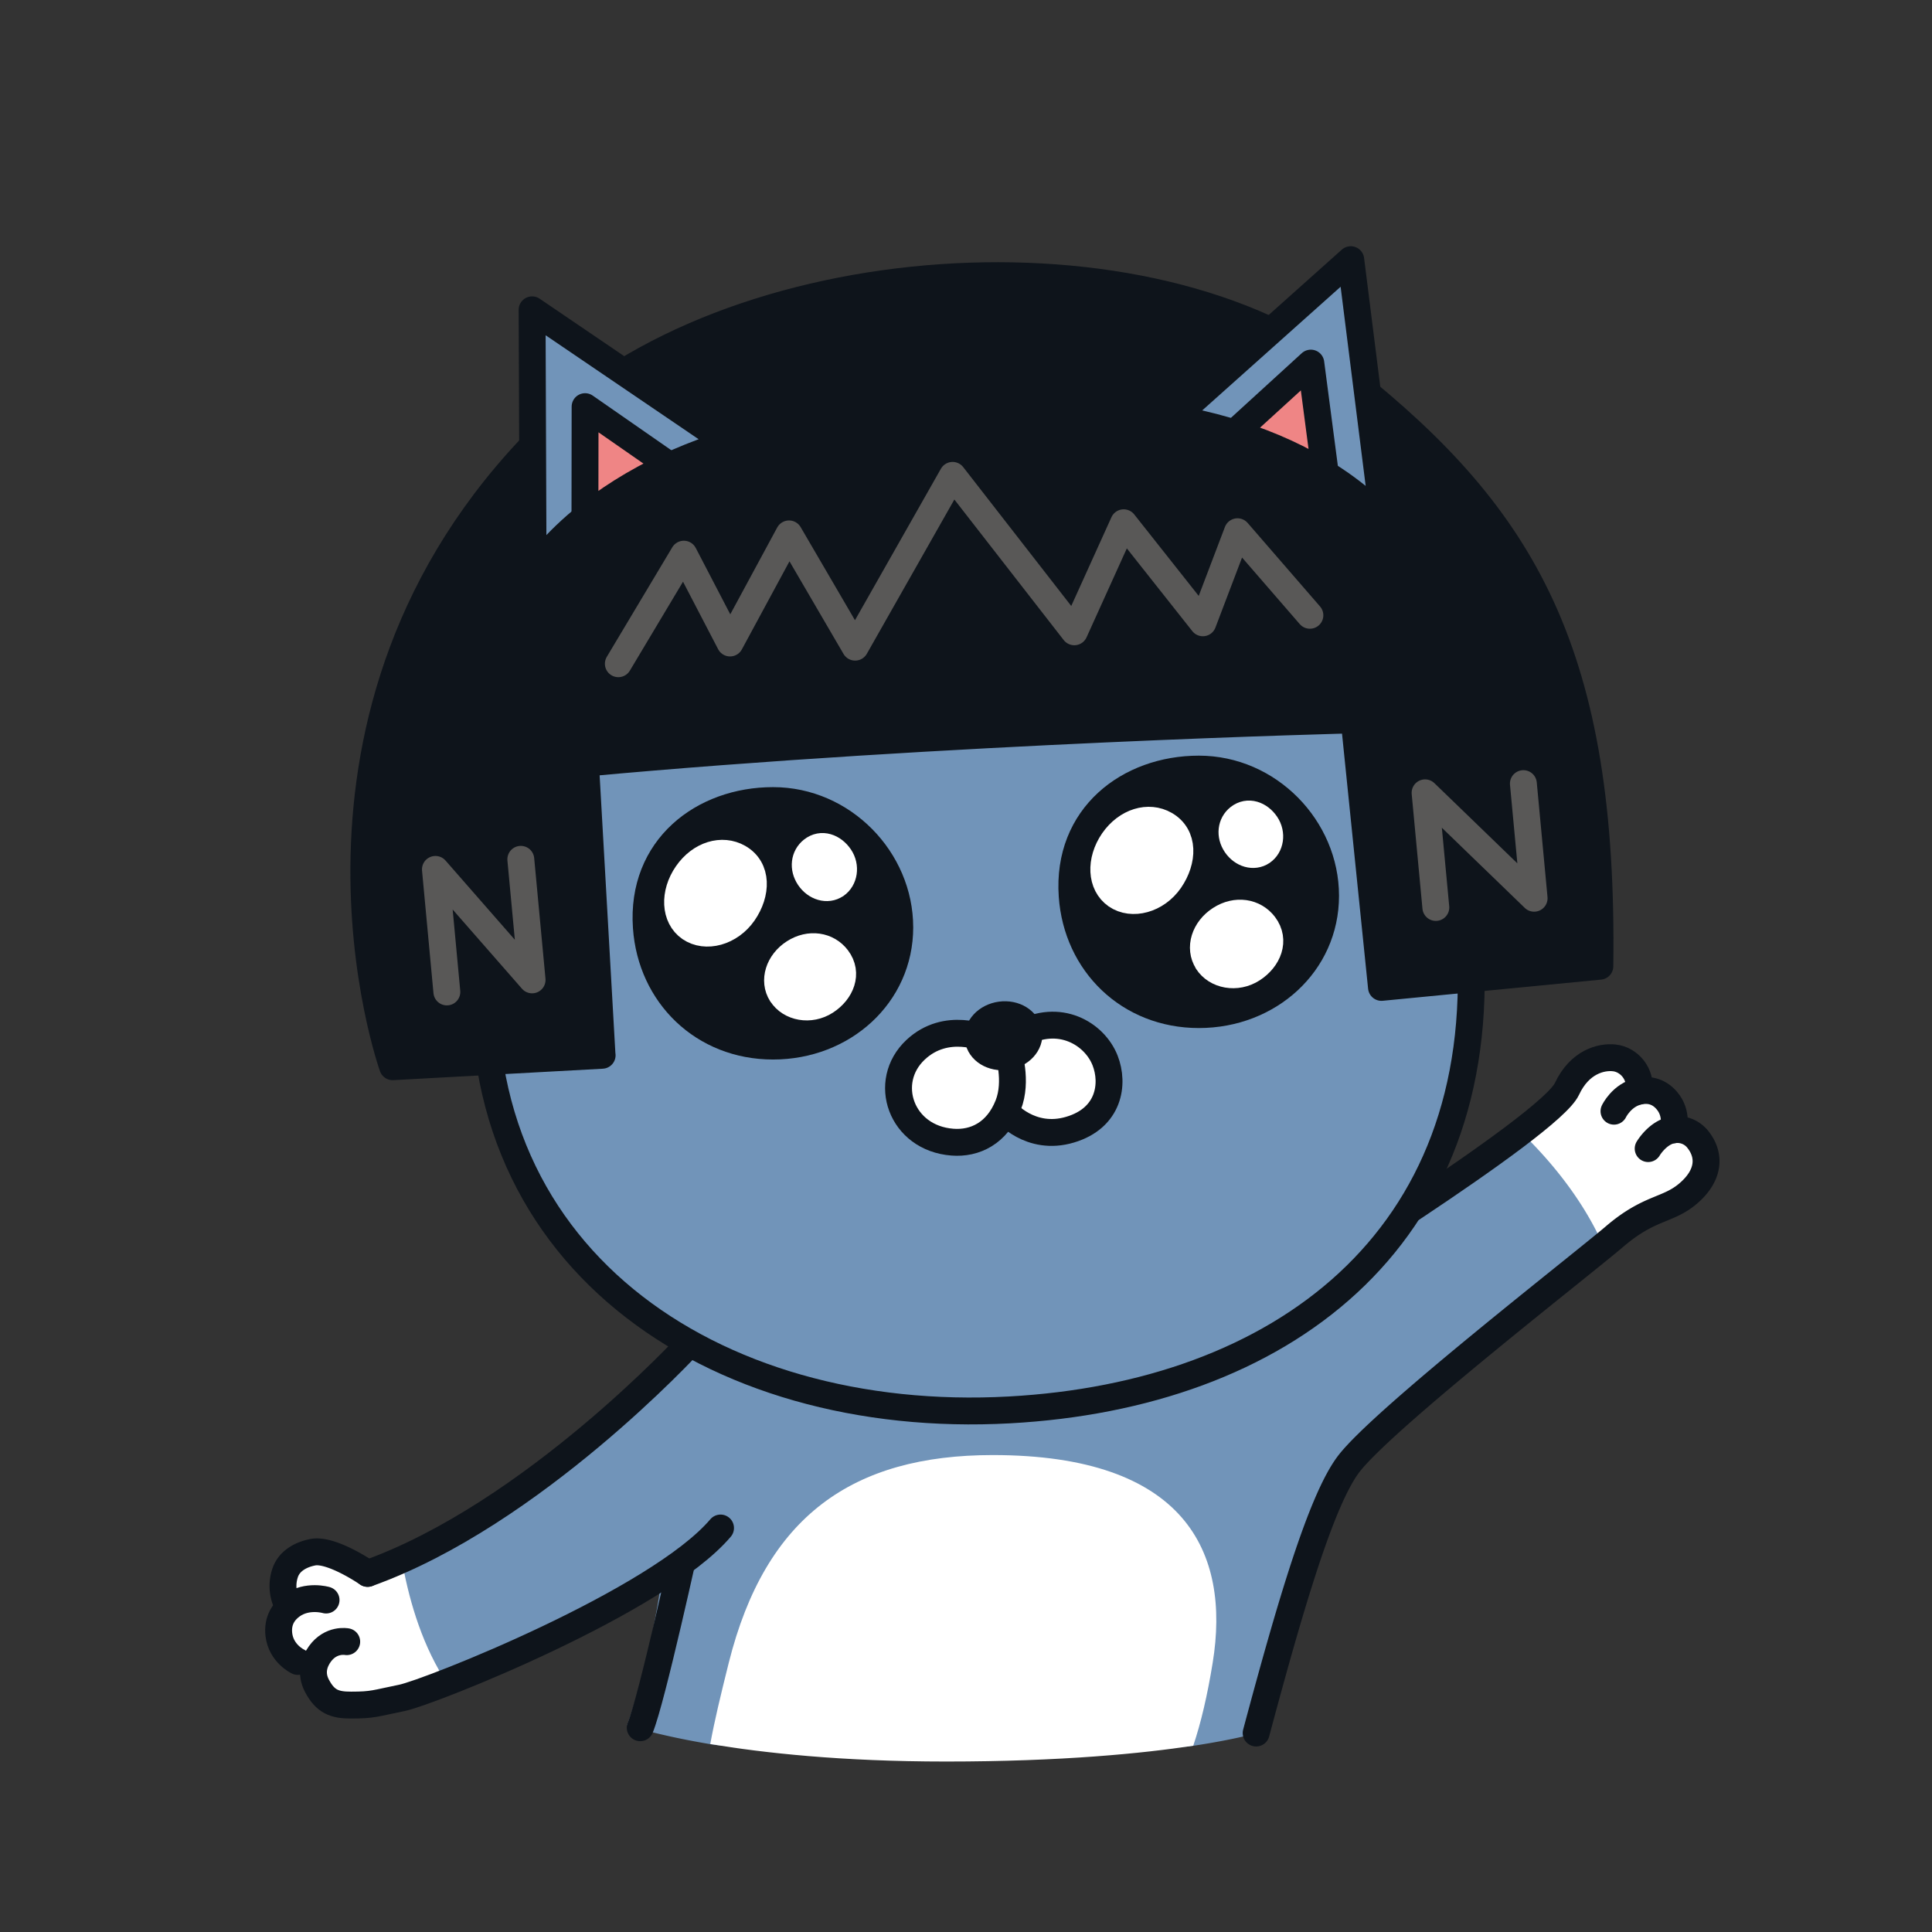 <svg xmlns="http://www.w3.org/2000/svg" width="102" height="102" fill="none"><rect width="100%" height="100%" fill="#333333" stroke="none"/><g clip-path="url(#a)"><path fill="#7194B9" d="M89.654 60.178a1.375 1.375 0 0 0-1.31-.527s.264-.856-.348-1.557c-.466-.535-1.025-.576-1.467-.482a1.513 1.513 0 0 0-1.29-1.756c-.701-.077-1.844.207-2.51 1.638-.927 1.986-15.234 10.833-15.234 10.833l-27.301 1.082-.138-.044-5.04 10.216c.487 2.947-1.078 9.316-1.909 11.493 0 0 1.44.511 4.395 1.01 2.785.466 6.912-1.01 12.45-1.01 6.146 0 10.415 1.496 13.05 1.095 2.263-.345 3.317-.665 3.317-.665 1.828-6.835 3.43-12.24 4.853-14.161 1.727-2.331 12.296-10.529 14.071-12.053 1.85-1.585 2.802-1.35 3.884-2.27 1.083-.92 1.2-1.97.527-2.834v-.008Z"/><path fill="#fff" d="M84.655 65.793c.243-.215.442-.385.588-.511 1.849-1.585 2.801-1.35 3.884-2.27 1.082-.92 1.2-1.97.527-2.834a1.375 1.375 0 0 0-1.31-.527s.264-.856-.348-1.557c-.466-.535-1.026-.576-1.468-.482a1.513 1.513 0 0 0-1.29-1.756c-.7-.077-1.844.207-2.509 1.638-.202.438-1.086 1.293-2.339 2.364 1.212 1.175 3.11 3.287 4.27 5.939l-.005-.004Z"/><path stroke="#0E141B" stroke-linecap="round" stroke-linejoin="round" stroke-width="1.419" d="M67.49 68.323S81.798 59.48 82.727 57.49c.669-1.431 1.812-1.719 2.51-1.638.75.085 1.439.827 1.289 1.756"/><path stroke="#0E141B" stroke-linecap="round" stroke-linejoin="round" stroke-width="1.419" d="M85.21 58.666s.41-.86 1.315-1.054c.441-.098 1.005-.053 1.467.482.612.705.349 1.557.349 1.557"/><path stroke="#0E141B" stroke-linecap="round" stroke-linejoin="round" stroke-width="1.419" d="M87.015 60.64s.523-.888 1.33-.99a1.375 1.375 0 0 1 1.31.528c.672.863.555 1.91-.528 2.834-1.082.924-2.031.685-3.884 2.27-1.78 1.524-12.345 9.722-14.072 12.053-1.423 1.922-3.024 7.322-4.852 14.16"/><path fill="#fff" d="M52.417 76.82c-7.399 0-12.004 3.223-13.942 10.967-.438 1.75-.75 3.052-.977 4.289 2.785.466 6.908.924 12.45.924 6.146 0 10.415-.434 13.05-.835.406-1.208.746-2.652 1.026-4.383.953-5.85-1.464-10.962-11.607-10.962Z"/><path stroke="#0E141B" stroke-linecap="round" stroke-linejoin="round" stroke-width="1.419" d="M36.285 81.174s-1.877 8.599-2.485 10.042"/><path fill="#7194B9" d="M36.42 70.925s-3.009 2.611-4.967 4.504c-1.958 1.894-4.131 3.211-5.295 3.888-1.163.677-2.517 1.983-3.328 2.254-.811.272-2.51 1.298-2.781 1.5-.272.203-2.729-1.321-3.24-1.135-3.146 1.135-1.244 4.967-1.427 5.226-.182.26 2.036 2.554 2.575 2.826.539.271 4.706-1.237 5.789-1.508 1.082-.272 4.699-2.254 6.94-3.231 2.413-1.046 7.635-4.456 8.312-5.275.43-.519.993-4.666.093-7.155-.52-1.436-2.676-1.89-2.676-1.89l.004-.004Z"/><path fill="#fff" d="M20.053 83.067c-.272.203-2.728-1.321-3.24-1.135-3.145 1.135-1.244 4.966-1.426 5.226-.183.26 2.035 2.554 2.574 2.826.495.247 4.022-.994 5.449-1.415-1.249-2.015-1.877-4.387-2.194-6.211-.55.312-1.03.612-1.163.71Z"/><path stroke="#0E141B" stroke-linecap="round" stroke-linejoin="round" stroke-width="1.419" d="M19.408 83.067c8.717-3.11 17.007-12.142 17.007-12.142M17.215 84.474s-.993-.296-1.808.288c-.401.288-.774.77-.685 1.537.121 1.009 1.001 1.418 1.001 1.418M18.305 86.672s-.83-.167-1.419.652c-.287.402-.51.993-.154 1.675.442.843.937 1.025 1.809 1.021 1.159 0 1.26-.093 2.675-.38 1.444-.293 13.525-5.08 16.825-8.969"/><path stroke="#0E141B" stroke-linecap="round" stroke-linejoin="round" stroke-width="1.419" d="M19.408 83.067s-1.9-1.31-2.89-1.118c-.487.093-1.229.372-1.468 1.102a2.16 2.16 0 0 0 .154 1.715"/><path fill="#7194B9" stroke="#0E141B" stroke-linecap="round" stroke-linejoin="round" stroke-width="1.419" d="M77.613 49.82C76.417 30.87 66.801 23.59 52.11 23.59c-14.692 0-24.99 12.036-26.397 26.23-1.625 16.427 11.859 25.48 27.585 24.616 14.238-.782 25.31-8.89 24.316-24.617Z"/><path fill="#0E141B" stroke="#0E141B" stroke-linecap="round" stroke-linejoin="round" stroke-width="1.419" d="m31.79 55.714-11.06.604s-6.67-18.66 7.917-33.325c9.816-9.863 32.056-11.371 42.593-2.991 9.227 7.341 13.448 14.534 13.225 31.01l-11.53 1.118-1.444-14.124s-21.576.527-40.581 2.282l.875 15.422.004.004Z"/><path fill="#7194B9" stroke="#0E141B" stroke-linecap="round" stroke-linejoin="round" stroke-width="1.419" d="m38.462 23.403-10.37-7.046.053 13.89s2.655-4.46 10.317-6.844Z"/><path fill="#EF8585" stroke="#0E141B" stroke-linecap="round" stroke-linejoin="round" stroke-width="1.419" d="m35.37 24.583-4.48-3.114-.008 5.87c1.102-.895 2.574-1.88 4.488-2.76v.004Z"/><path fill="#7194B9" stroke="#0E141B" stroke-linecap="round" stroke-linejoin="round" stroke-width="1.419" d="m61.94 22.085 9.373-8.376 1.74 13.833s-3.211-4.082-11.113-5.457Z"/><path fill="#EF8585" stroke="#0E141B" stroke-linecap="round" stroke-linejoin="round" stroke-width="1.419" d="m65.163 22.86 4.042-3.69.767 5.85c-1.209-.75-2.798-1.532-4.809-2.156v-.004Z"/><path fill="#0E141B" stroke="#0E141B" stroke-linecap="round" stroke-linejoin="round" stroke-width="1.419" d="M47.503 48.956c0-3.572-2.996-6.69-6.689-6.69s-6.981 2.486-6.69 6.69c.248 3.564 2.997 6.272 6.69 6.272 3.693 0 6.69-2.696 6.69-6.272Z"/><path fill="#fff" stroke="#fff" stroke-linecap="round" stroke-linejoin="round" stroke-width="1.419" d="M36.431 48.992c.823.568 2.112.227 2.822-.798.71-1.026.762-2.335-.26-2.92-.867-.494-2.015-.161-2.724.864-.71 1.026-.66 2.287.162 2.855ZM41.264 52.483c.458.71 1.512.908 2.323.385.81-.523 1.216-1.48.612-2.274-.51-.673-1.46-.823-2.27-.304-.811.519-1.123 1.48-.67 2.19l.005.003ZM44.126 46.718c.442-.3.552-.973.207-1.48-.345-.506-.957-.746-1.451-.352-.418.332-.499.936-.158 1.443.344.507.956.69 1.398.39h.004Z"/><path fill="#0E141B" stroke="#0E141B" stroke-linecap="round" stroke-linejoin="round" stroke-width="1.419" d="M69.984 47.294c0-3.572-2.996-6.69-6.69-6.69-3.693 0-6.98 2.486-6.689 6.69.247 3.563 2.996 6.272 6.69 6.272 3.693 0 6.689-2.697 6.689-6.272Z"/><path fill="#fff" stroke="#fff" stroke-linecap="round" stroke-linejoin="round" stroke-width="1.419" d="M58.936 47.27c.827.571 2.124.23 2.834-.803.71-1.034.766-2.347-.26-2.935-.871-.499-2.027-.162-2.74.867-.71 1.034-.661 2.299.166 2.87ZM63.744 50.768c.466.726 1.545.929 2.376.393.831-.535 1.24-1.512.628-2.323-.523-.689-1.492-.843-2.319-.308-.83.531-1.147 1.512-.68 2.238h-.005ZM66.63 44.97c.438-.295.544-.956.207-1.455-.336-.498-.94-.733-1.43-.348-.414.328-.491.924-.155 1.423.337.498.94.677 1.379.38Z"/><path fill="#fff" d="M53.078 58.682s1.313 1.59 3.421.957c2.072-.617 2.327-2.417 1.845-3.65-.56-1.426-2.424-2.533-4.456-1.398"/><path stroke="#0E141B" stroke-linecap="round" stroke-linejoin="round" stroke-width="1.419" d="M53.078 58.682s1.313 1.59 3.421.957c2.072-.617 2.327-2.417 1.845-3.65-.56-1.426-2.424-2.533-4.456-1.398"/><path fill="#fff" d="M53.224 55.54s.51 1.524.004 2.805c-.588 1.488-1.76 2.048-2.943 1.955-2.725-.207-3.746-3.191-1.946-4.878 1.63-1.528 3.705-.58 3.705-.58"/><path stroke="#0E141B" stroke-linecap="round" stroke-linejoin="round" stroke-width="1.419" d="M53.224 55.54s.51 1.524.004 2.805c-.588 1.488-1.76 2.048-2.943 1.955-2.725-.207-3.746-3.191-1.946-4.878 1.63-1.528 3.705-.58 3.705-.58"/><path fill="#0E141B" stroke="#0E141B" stroke-linecap="round" stroke-linejoin="round" stroke-width="1.419" d="M54.314 54.502c-.085-.608-.75-1.018-1.487-.916-.738.101-1.265.673-1.18 1.277.085.608.75 1.017 1.488.916.737-.101 1.265-.673 1.18-1.277Z"/><path stroke="#595857" stroke-linecap="round" stroke-linejoin="round" stroke-width="1.419" d="m23.592 52.37-.604-6.47 5.104 5.833-.596-6.365M75.805 47.91l-.568-6.053 5.757 5.566-.567-6.052M32.645 35.042l3.458-5.785 2.44 4.69 3.114-5.76 3.49 5.98 5.146-9.07 6.425 8.259 2.607-5.757 4.18 5.282 1.828-4.808 3.823 4.411"/></g><defs><clipPath id="a"><path fill="#fff" d="M14 13h76.781v80H14z"/></clipPath></defs></svg>
